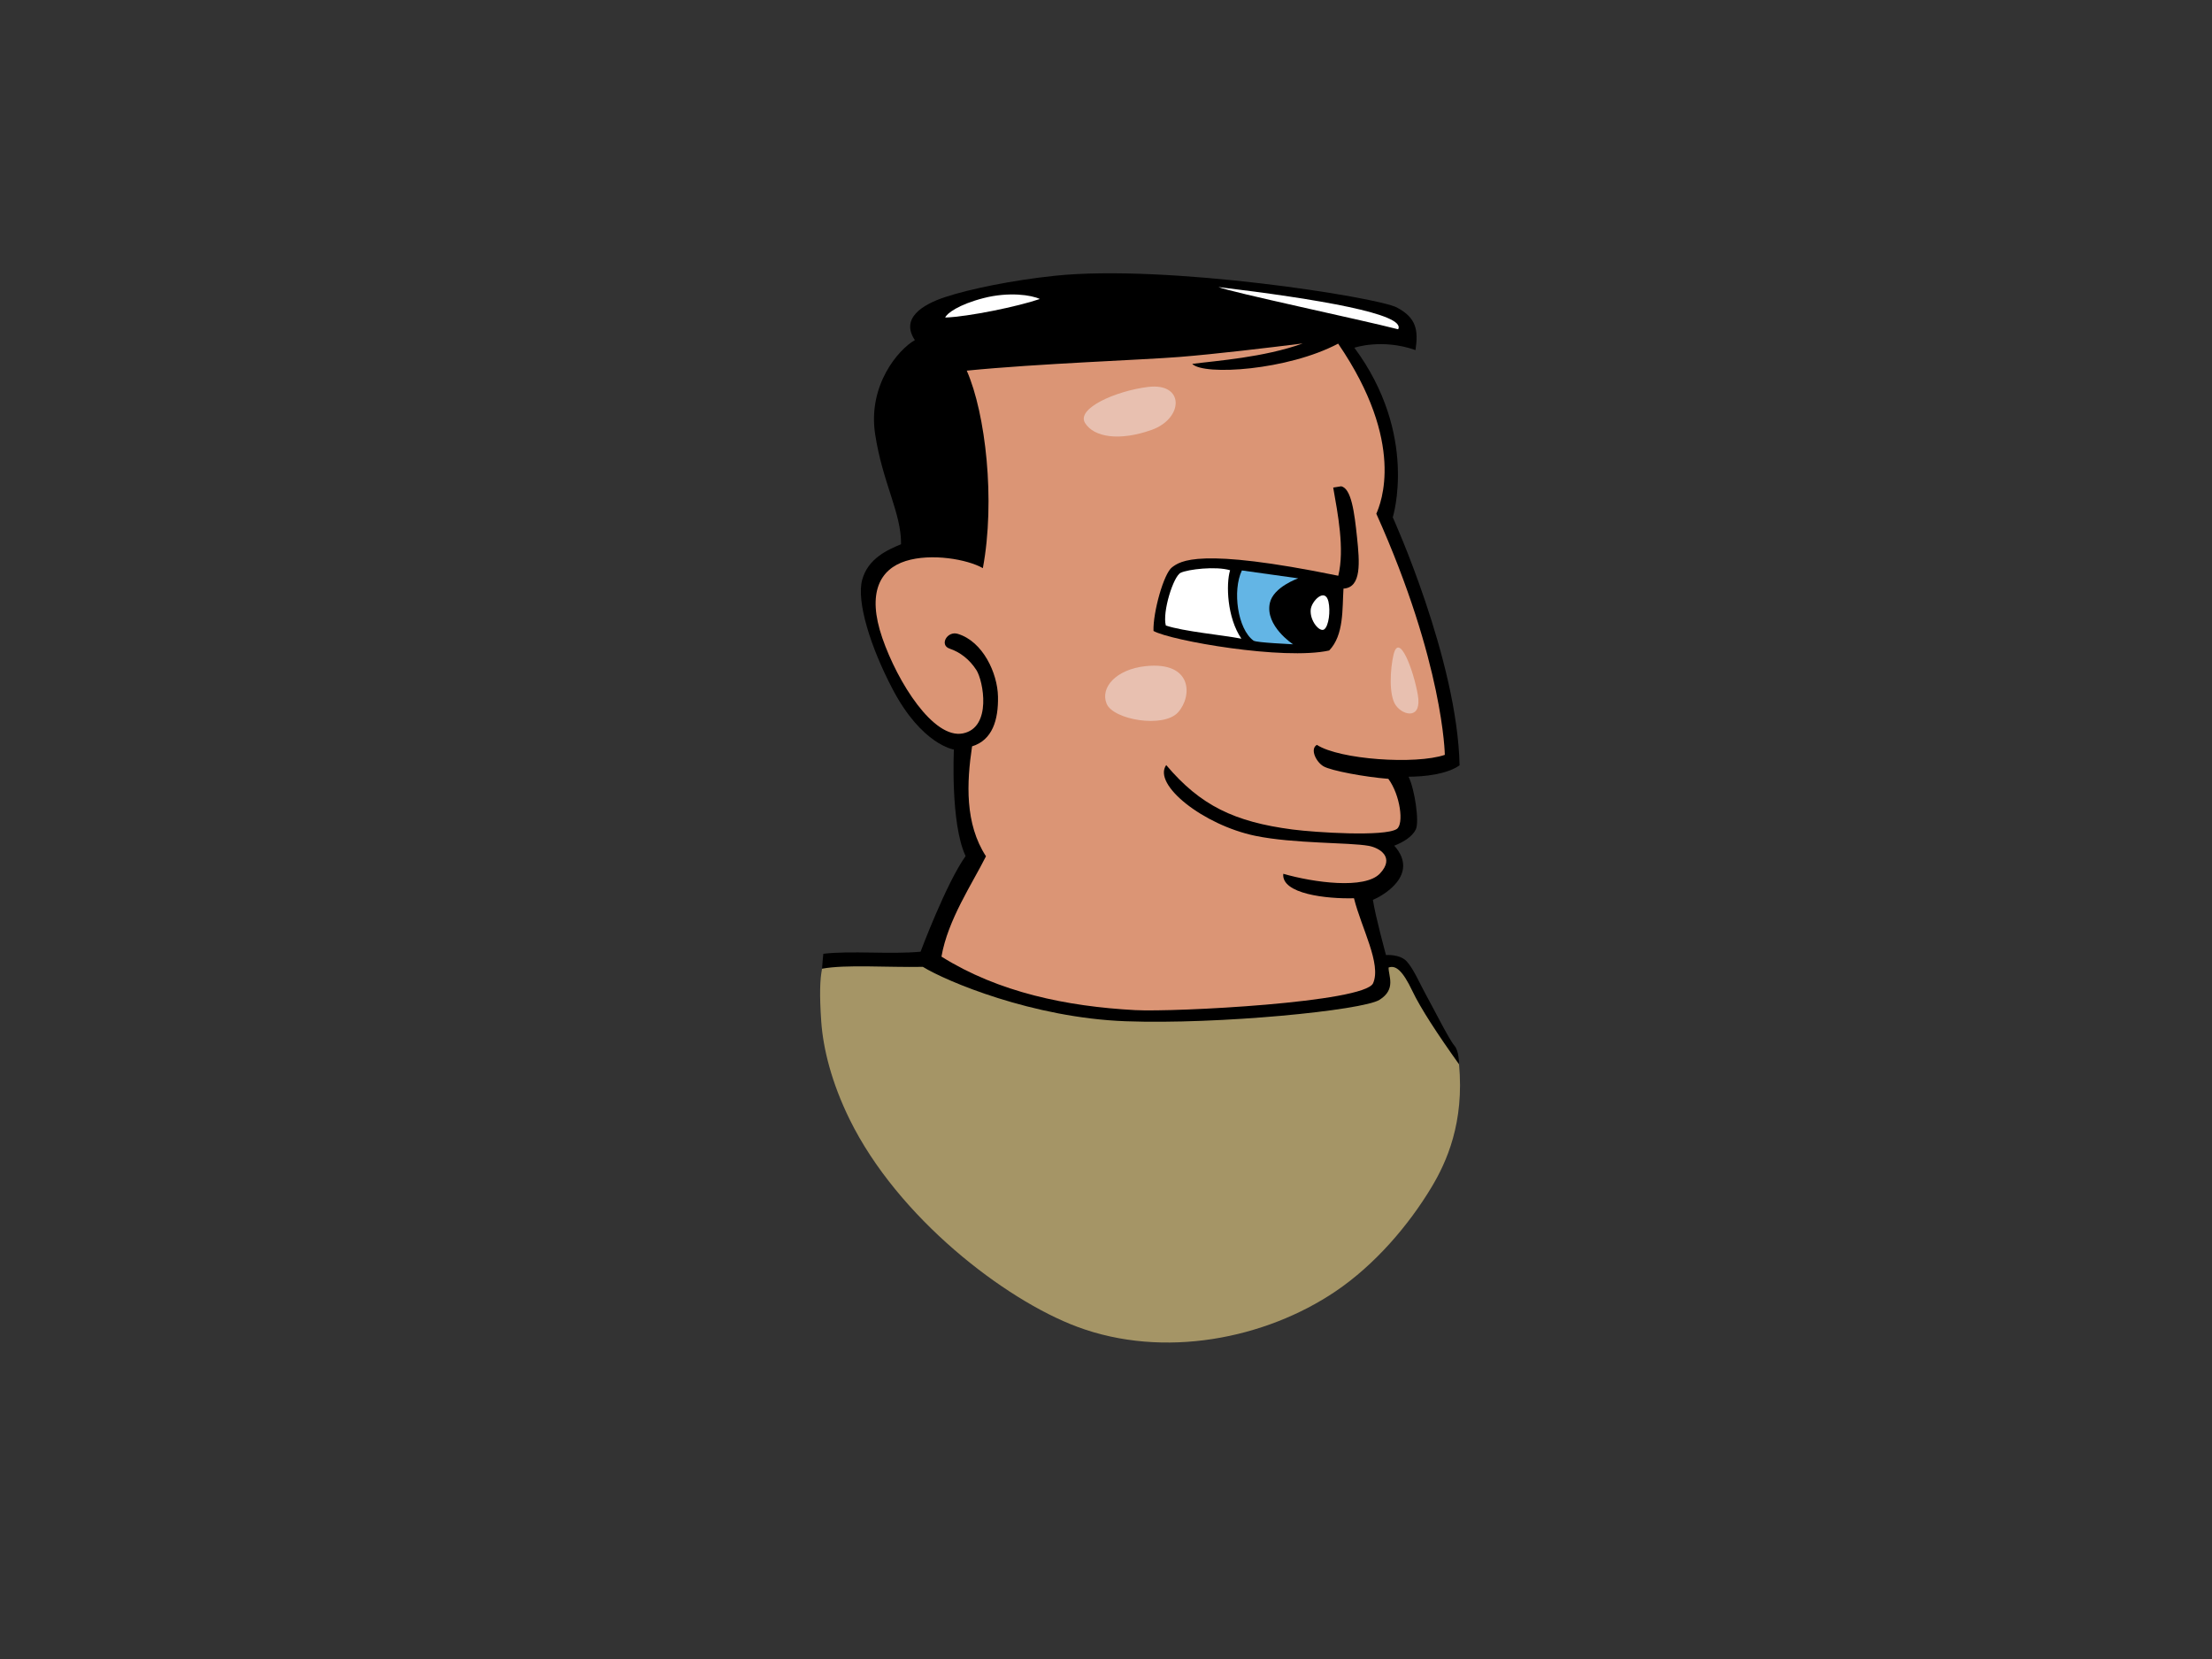 <?xml version="1.0" encoding="utf-8"?>
<!-- Generator: Adobe Illustrator 17.0.0, SVG Export Plug-In . SVG Version: 6.00 Build 0)  -->
<!DOCTYPE svg PUBLIC "-//W3C//DTD SVG 1.1//EN" "http://www.w3.org/Graphics/SVG/1.1/DTD/svg11.dtd">
<svg version="1.1" id="Layer_1" xmlns="http://www.w3.org/2000/svg" xmlns:xlink="http://www.w3.org/1999/xlink" x="0px" y="0px"
	 width="800px" height="600px" viewBox="0 0 800 600" enable-background="new 0 0 800 600" xml:space="preserve">
<rect x="0" y="0" width="800" height="600" fill="#333333" stroke="none"/>
<g>
	<path d="M332.743,437.57c-8.573-11.008-17.306-21.901-24.8-33.621c-0.18-0.448-0.377-0.889-0.553-1.33
		c-4.315-11.094-9.399-23.41-10.19-35.401c-0.495-7.519-0.193-14.89,0.566-22.266c9.992-1.198,24.106,0.273,35.172-0.75
		c0,0,9.251-24.738,16.283-34.59c-5.551-11.803-4.231-38.529-4.231-38.529s-11.562-1.681-22.129-21.774
		c-8.091-15.382-13.144-31.789-11.053-39.563c2.093-7.774,9.197-10.903,14.065-12.912c0.158-11.254-6.665-22.121-9.368-39.802
		c-2.706-17.681,8.383-30.65,14.371-34.021c-5.236-7.81,2.504-12.82,11.157-15.638c8.648-2.825,23.906-6,39.386-7.631
		c40.556-4.277,116.716,7.734,123.768,11.464c7.052,3.726,7.828,8.161,6.745,15.409c-12.109-4.281-22.107-0.853-22.107-0.853
		c23.288,31.467,13.885,61.327,13.885,61.327s23.371,51.422,24.164,89.709c-4.75,3.287-12.651,4.069-18.45,4.119
		c2.215,4.445,3.979,16.344,2.609,19.087c-1.372,2.743-4.722,4.663-7.779,5.849c9.389,10.55-4.379,18.273-7.732,19.585
		c0.962,6.235,4.742,19.978,4.742,19.978s4.958-0.437,7.476,2.263c2.512,2.701,4.877,8.354,7.285,12.673
		c2.406,4.315,8.07,15.602,9.949,17.779c3.201,3.716,0.967,15.251,0.814,19.854c-0.353,10.584-3.596,20.173-9.086,29.21
		c-8.866,14.596-19.418,28.87-33.698,38.636c-27.401,18.721-61.585,24.589-93.291,13.652
		C367.1,471.33,348.841,455.646,332.743,437.57z"/>
	<path fill="#FFFFFF" d="M341.85,114.845c8.267-0.281,26.185-3.947,34.213-6.706c-2.952-1.444-11.207-2.682-20.336-0.33
		C346.596,110.156,342.363,113.405,341.85,114.845z"/>
	<path fill="#DB9575" d="M355.466,205.476c-5.602-3.201-18.646-5.502-27.929-2.572c-9.282,2.932-14.055,11.472-8.468,27.739
		c5.591,16.26,18.575,36.715,29.179,34.601c10.599-2.12,7.371-19.057,4.867-22.926c-2.507-3.875-5.879-6.45-9.674-7.734
		c-3.788-1.274-0.889-6.494,2.936-5.349c9.107,2.736,14.384,14.221,14.556,22.683c0.175,8.459-2.023,15.756-9.372,18.007
		c-1.957,13.12-2.658,27.943,5.029,39.76c-4.963,9.953-13.79,22.922-16.097,36.29c20.651,12.933,45.289,18.025,70.058,19.349
		c14.321,0.759,82.928-2.776,86.038-9.713c3.108-6.939-4.239-19.997-6.902-30.748c-9.87,0.273-26.324-1.551-25.572-8.846
		c10.995,3.169,29.516,5.718,34.98-0.116c5.466-5.836-0.079-9.262-4.102-9.991c-7.035-1.28-27.125-0.746-40.996-3.623
		c-18.737-3.886-37.249-18.509-32.22-25.591c12.34,14.621,24.678,20.564,45.7,23.307c8.271,1.076,33.347,2.667,37.684-0.185
		c2.656-1.744,1.262-12.32-3.048-18.143c-8.434-0.656-20.697-2.927-23.438-4.525c-2.741-1.595-4.971-6.303-2.405-7.761
		c8.168,5.321,35.679,7.213,46.27,3.617c0,0-0.414-32.974-24.772-87.212c1.595-3.68,10.784-25.545-13.81-61.518
		c-18.156,9.627-48.493,11.67-52.783,7.33c8.811-1.154,25.853-2.31,39.982-7.393c-12.783,1.587-31.331,3.816-44.598,4.882
		c-13.269,1.068-51.244,2.392-76.917,4.951C356.487,149.643,360.018,181.024,355.466,205.476z"/>
	<path fill="#FFFFFF" d="M440.678,103.816c4.592,1.902,51.709,11.847,64.976,15.272C508.743,113.586,476.44,108.139,440.678,103.816
		z"/>
	<path d="M417.176,228.193c6.158,3.501,47.148,10.714,63.54,7.068c5.402-5.594,4.703-15.146,5.174-22.384
		c6.611-0.385,5.838-9.564,4.896-18.547c-0.94-8.978-2.055-17.746-5.759-18.452l-2.855,0.458c1.636,9.36,4.195,22.199,1.836,31.896
		c-50.665-10.388-57.135-5.275-60.125-3.058C420.893,207.382,416.961,221.461,417.176,228.193z"/>
	<path fill="#FFFFFF" d="M421.638,226.219c6.379,2.171,20.522,3.438,27.327,4.768c-5.184-7.608-5.613-19.654-4.09-24.748
		c-5.147-1.547-15.226-0.349-17.869,0.916C424.364,208.423,420.323,221.362,421.638,226.219z"/>
	<path fill="#63B5E5" d="M453.348,231.694c1.111,0.771,13.72,1.238,14.318,1.33c0,0-10.218-6.662-8.41-14.94
		c1.267-5.811,10.265-8.919,10.265-8.919l-20.376-2.858C445.675,213.58,447.584,227.478,453.348,231.694z"/>
	<path fill="#A59566" d="M307.301,404.886c-6.542-13.301-9.597-25.593-10.285-35.418c-0.684-9.827-0.459-15.312,0.28-19.12
		c8.535-1.595,23.681-0.427,36.473-0.674c8.434,5.199,39.714,18.429,73.312,19.671c33.6,1.238,85.768-3.917,91.854-7.757
		c6.085-3.842,3.193-8.644,3.264-11.674c2.611-0.939,5.094,1.116,8.611,8.507c2.892,6.084,8.984,15.457,16.873,26.493
		c1.948,21.113-4.495,35.357-9.935,44.421c-8.226,13.709-20.397,28.018-34.729,37.703c-25.366,17.136-62.048,24.54-93.461,12.797
		C363.284,470.01,324.75,440.359,307.301,404.886z"/>
	<path fill="#E8C0B0" d="M415.176,139.949c-11.668,1.439-25.986,7.791-22.754,13.023c3.235,5.229,12.518,6.618,24.08,2.507
		C428.069,151.366,428.562,138.297,415.176,139.949z"/>
	<path fill="#E8C0B0" d="M503.983,236.819c-1.173,4.968-1.829,14.688,0.901,18.383c2.731,3.691,9.462,5.069,7.887-3.924
		C511.198,242.275,505.977,228.356,503.983,236.819z"/>
	<path fill="#E8C0B0" d="M414.308,240.924c-10.675,1.145-16.493,7.757-14.079,13.593c2.41,5.834,20.57,8.915,25.814,3.129
		C431.287,251.861,431.373,239.1,414.308,240.924z"/>
	<path fill="#FFFFFF" d="M480.442,217.544c0.804,3.447,0.112,8.863-1.506,10.062c-1.618,1.196-5.262-2.997-4.903-7.11
		C474.305,217.392,479.23,212.384,480.442,217.544z"/>
</g>
</svg>

